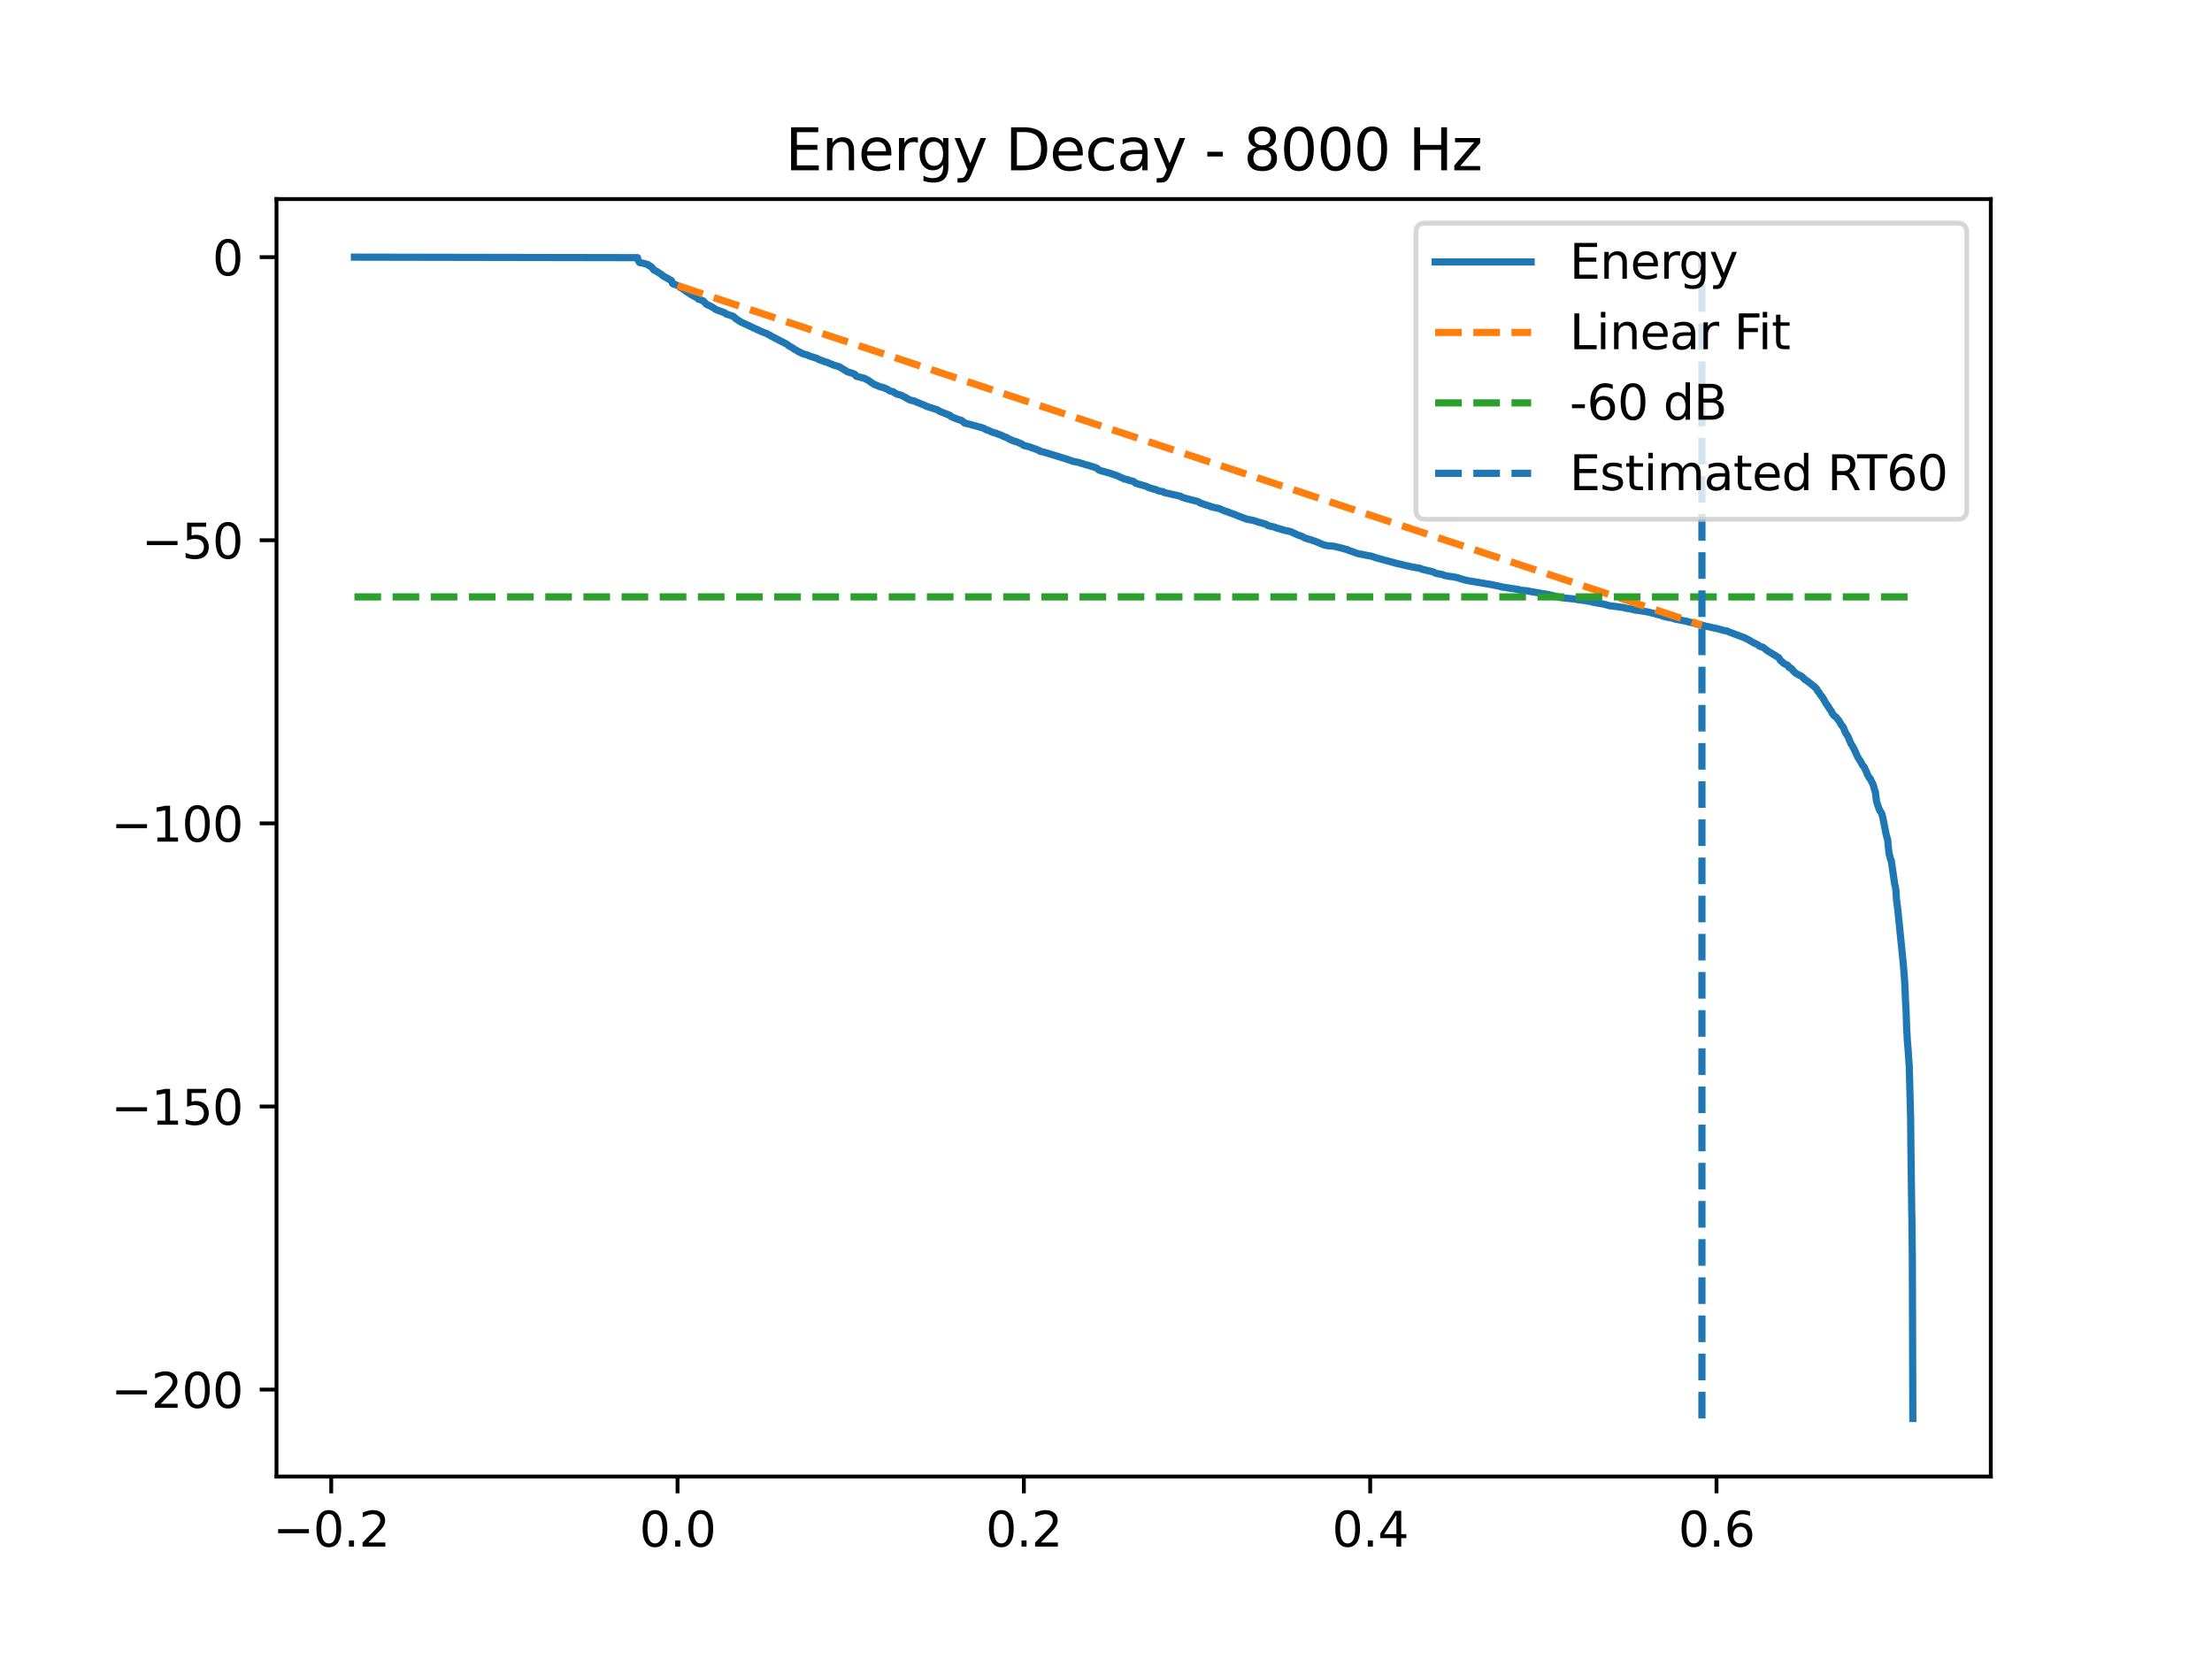<?xml version="1.0" encoding="utf-8" standalone="no"?>
<!DOCTYPE svg PUBLIC "-//W3C//DTD SVG 1.1//EN"
  "http://www.w3.org/Graphics/SVG/1.1/DTD/svg11.dtd">
<svg xmlns:xlink="http://www.w3.org/1999/xlink" width="460.8pt" height="345.6pt" viewBox="0 0 460.8 345.6" xmlns="http://www.w3.org/2000/svg" version="1.1">
 <defs>
  <style type="text/css">*{stroke-linejoin: round; stroke-linecap: butt}</style>
 </defs>
 <g id="figure_1">
  <g id="patch_1">
   <path d="M 0 345.6 
L 460.8 345.6 
L 460.8 0 
L 0 0 
z
" style="fill: #ffffff"/>
  </g>
  <g id="axes_1">
   <g id="patch_2">
    <path d="M 57.6 307.584 
L 414.72 307.584 
L 414.72 41.472 
L 57.6 41.472 
z
" style="fill: #ffffff"/>
   </g>
   <g id="matplotlib.axis_1">
    <g id="xtick_1">
     <g id="line2d_1">
      <defs>
       <path id="m11df3ef991" d="M 0 0 
L 0 3.5 
" style="stroke: #000000; stroke-width: 0.8"/>
      </defs>
      <g>
       <use xlink:href="#m11df3ef991" x="69" y="307.584" style="stroke: #000000; stroke-width: 0.8"/>
      </g>
     </g>
     <g id="text_1">
      <!-- −0.2 -->
      <g transform="translate(56.859 322.182) scale(0.1 -0.1)">
       <defs>
        <path id="DejaVuSans-2212" d="M 678 2272 
L 4684 2272 
L 4684 1741 
L 678 1741 
L 678 2272 
z
" transform="scale(0.016)"/>
        <path id="DejaVuSans-30" d="M 2034 4250 
Q 1547 4250 1301 3770 
Q 1056 3291 1056 2328 
Q 1056 1369 1301 889 
Q 1547 409 2034 409 
Q 2525 409 2770 889 
Q 3016 1369 3016 2328 
Q 3016 3291 2770 3770 
Q 2525 4250 2034 4250 
z
M 2034 4750 
Q 2819 4750 3233 4129 
Q 3647 3509 3647 2328 
Q 3647 1150 3233 529 
Q 2819 -91 2034 -91 
Q 1250 -91 836 529 
Q 422 1150 422 2328 
Q 422 3509 836 4129 
Q 1250 4750 2034 4750 
z
" transform="scale(0.016)"/>
        <path id="DejaVuSans-2e" d="M 684 794 
L 1344 794 
L 1344 0 
L 684 0 
L 684 794 
z
" transform="scale(0.016)"/>
        <path id="DejaVuSans-32" d="M 1228 531 
L 3431 531 
L 3431 0 
L 469 0 
L 469 531 
Q 828 903 1448 1529 
Q 2069 2156 2228 2338 
Q 2531 2678 2651 2914 
Q 2772 3150 2772 3378 
Q 2772 3750 2511 3984 
Q 2250 4219 1831 4219 
Q 1534 4219 1204 4116 
Q 875 4013 500 3803 
L 500 4441 
Q 881 4594 1212 4672 
Q 1544 4750 1819 4750 
Q 2544 4750 2975 4387 
Q 3406 4025 3406 3419 
Q 3406 3131 3298 2873 
Q 3191 2616 2906 2266 
Q 2828 2175 2409 1742 
Q 1991 1309 1228 531 
z
" transform="scale(0.016)"/>
       </defs>
       <use xlink:href="#DejaVuSans-2212"/>
       <use xlink:href="#DejaVuSans-30" transform="translate(83.789 0)"/>
       <use xlink:href="#DejaVuSans-2e" transform="translate(147.412 0)"/>
       <use xlink:href="#DejaVuSans-32" transform="translate(179.199 0)"/>
      </g>
     </g>
    </g>
    <g id="xtick_2">
     <g id="line2d_2">
      <g>
       <use xlink:href="#m11df3ef991" x="141.146" y="307.584" style="stroke: #000000; stroke-width: 0.8"/>
      </g>
     </g>
     <g id="text_2">
      <!-- 0.0 -->
      <g transform="translate(133.194 322.182) scale(0.1 -0.1)">
       <use xlink:href="#DejaVuSans-30"/>
       <use xlink:href="#DejaVuSans-2e" transform="translate(63.623 0)"/>
       <use xlink:href="#DejaVuSans-30" transform="translate(95.41 0)"/>
      </g>
     </g>
    </g>
    <g id="xtick_3">
     <g id="line2d_3">
      <g>
       <use xlink:href="#m11df3ef991" x="213.291" y="307.584" style="stroke: #000000; stroke-width: 0.8"/>
      </g>
     </g>
     <g id="text_3">
      <!-- 0.2 -->
      <g transform="translate(205.34 322.182) scale(0.1 -0.1)">
       <use xlink:href="#DejaVuSans-30"/>
       <use xlink:href="#DejaVuSans-2e" transform="translate(63.623 0)"/>
       <use xlink:href="#DejaVuSans-32" transform="translate(95.41 0)"/>
      </g>
     </g>
    </g>
    <g id="xtick_4">
     <g id="line2d_4">
      <g>
       <use xlink:href="#m11df3ef991" x="285.437" y="307.584" style="stroke: #000000; stroke-width: 0.8"/>
      </g>
     </g>
     <g id="text_4">
      <!-- 0.4 -->
      <g transform="translate(277.485 322.182) scale(0.1 -0.1)">
       <defs>
        <path id="DejaVuSans-34" d="M 2419 4116 
L 825 1625 
L 2419 1625 
L 2419 4116 
z
M 2253 4666 
L 3047 4666 
L 3047 1625 
L 3713 1625 
L 3713 1100 
L 3047 1100 
L 3047 0 
L 2419 0 
L 2419 1100 
L 313 1100 
L 313 1709 
L 2253 4666 
z
" transform="scale(0.016)"/>
       </defs>
       <use xlink:href="#DejaVuSans-30"/>
       <use xlink:href="#DejaVuSans-2e" transform="translate(63.623 0)"/>
       <use xlink:href="#DejaVuSans-34" transform="translate(95.41 0)"/>
      </g>
     </g>
    </g>
    <g id="xtick_5">
     <g id="line2d_5">
      <g>
       <use xlink:href="#m11df3ef991" x="357.582" y="307.584" style="stroke: #000000; stroke-width: 0.8"/>
      </g>
     </g>
     <g id="text_5">
      <!-- 0.6 -->
      <g transform="translate(349.631 322.182) scale(0.1 -0.1)">
       <defs>
        <path id="DejaVuSans-36" d="M 2113 2584 
Q 1688 2584 1439 2293 
Q 1191 2003 1191 1497 
Q 1191 994 1439 701 
Q 1688 409 2113 409 
Q 2538 409 2786 701 
Q 3034 994 3034 1497 
Q 3034 2003 2786 2293 
Q 2538 2584 2113 2584 
z
M 3366 4563 
L 3366 3988 
Q 3128 4100 2886 4159 
Q 2644 4219 2406 4219 
Q 1781 4219 1451 3797 
Q 1122 3375 1075 2522 
Q 1259 2794 1537 2939 
Q 1816 3084 2150 3084 
Q 2853 3084 3261 2657 
Q 3669 2231 3669 1497 
Q 3669 778 3244 343 
Q 2819 -91 2113 -91 
Q 1303 -91 875 529 
Q 447 1150 447 2328 
Q 447 3434 972 4092 
Q 1497 4750 2381 4750 
Q 2619 4750 2861 4703 
Q 3103 4656 3366 4563 
z
" transform="scale(0.016)"/>
       </defs>
       <use xlink:href="#DejaVuSans-30"/>
       <use xlink:href="#DejaVuSans-2e" transform="translate(63.623 0)"/>
       <use xlink:href="#DejaVuSans-36" transform="translate(95.41 0)"/>
      </g>
     </g>
    </g>
   </g>
   <g id="matplotlib.axis_2">
    <g id="ytick_1">
     <g id="line2d_6">
      <defs>
       <path id="mcc39e50625" d="M 0 0 
L -3.5 0 
" style="stroke: #000000; stroke-width: 0.8"/>
      </defs>
      <g>
       <use xlink:href="#mcc39e50625" x="57.6" y="289.476" style="stroke: #000000; stroke-width: 0.8"/>
      </g>
     </g>
     <g id="text_6">
      <!-- −200 -->
      <g transform="translate(23.133 293.275) scale(0.1 -0.1)">
       <use xlink:href="#DejaVuSans-2212"/>
       <use xlink:href="#DejaVuSans-32" transform="translate(83.789 0)"/>
       <use xlink:href="#DejaVuSans-30" transform="translate(147.412 0)"/>
       <use xlink:href="#DejaVuSans-30" transform="translate(211.035 0)"/>
      </g>
     </g>
    </g>
    <g id="ytick_2">
     <g id="line2d_7">
      <g>
       <use xlink:href="#mcc39e50625" x="57.6" y="230.499" style="stroke: #000000; stroke-width: 0.8"/>
      </g>
     </g>
     <g id="text_7">
      <!-- −150 -->
      <g transform="translate(23.133 234.298) scale(0.1 -0.1)">
       <defs>
        <path id="DejaVuSans-31" d="M 794 531 
L 1825 531 
L 1825 4091 
L 703 3866 
L 703 4441 
L 1819 4666 
L 2450 4666 
L 2450 531 
L 3481 531 
L 3481 0 
L 794 0 
L 794 531 
z
" transform="scale(0.016)"/>
        <path id="DejaVuSans-35" d="M 691 4666 
L 3169 4666 
L 3169 4134 
L 1269 4134 
L 1269 2991 
Q 1406 3038 1543 3061 
Q 1681 3084 1819 3084 
Q 2600 3084 3056 2656 
Q 3513 2228 3513 1497 
Q 3513 744 3044 326 
Q 2575 -91 1722 -91 
Q 1428 -91 1123 -41 
Q 819 9 494 109 
L 494 744 
Q 775 591 1075 516 
Q 1375 441 1709 441 
Q 2250 441 2565 725 
Q 2881 1009 2881 1497 
Q 2881 1984 2565 2268 
Q 2250 2553 1709 2553 
Q 1456 2553 1204 2497 
Q 953 2441 691 2322 
L 691 4666 
z
" transform="scale(0.016)"/>
       </defs>
       <use xlink:href="#DejaVuSans-2212"/>
       <use xlink:href="#DejaVuSans-31" transform="translate(83.789 0)"/>
       <use xlink:href="#DejaVuSans-35" transform="translate(147.412 0)"/>
       <use xlink:href="#DejaVuSans-30" transform="translate(211.035 0)"/>
      </g>
     </g>
    </g>
    <g id="ytick_3">
     <g id="line2d_8">
      <g>
       <use xlink:href="#mcc39e50625" x="57.6" y="171.522" style="stroke: #000000; stroke-width: 0.8"/>
      </g>
     </g>
     <g id="text_8">
      <!-- −100 -->
      <g transform="translate(23.133 175.321) scale(0.1 -0.1)">
       <use xlink:href="#DejaVuSans-2212"/>
       <use xlink:href="#DejaVuSans-31" transform="translate(83.789 0)"/>
       <use xlink:href="#DejaVuSans-30" transform="translate(147.412 0)"/>
       <use xlink:href="#DejaVuSans-30" transform="translate(211.035 0)"/>
      </g>
     </g>
    </g>
    <g id="ytick_4">
     <g id="line2d_9">
      <g>
       <use xlink:href="#mcc39e50625" x="57.6" y="112.545" style="stroke: #000000; stroke-width: 0.8"/>
      </g>
     </g>
     <g id="text_9">
      <!-- −50 -->
      <g transform="translate(29.495 116.344) scale(0.1 -0.1)">
       <use xlink:href="#DejaVuSans-2212"/>
       <use xlink:href="#DejaVuSans-35" transform="translate(83.789 0)"/>
       <use xlink:href="#DejaVuSans-30" transform="translate(147.412 0)"/>
      </g>
     </g>
    </g>
    <g id="ytick_5">
     <g id="line2d_10">
      <g>
       <use xlink:href="#mcc39e50625" x="57.6" y="53.568" style="stroke: #000000; stroke-width: 0.8"/>
      </g>
     </g>
     <g id="text_10">
      <!-- 0 -->
      <g transform="translate(44.237 57.367) scale(0.1 -0.1)">
       <use xlink:href="#DejaVuSans-30"/>
      </g>
     </g>
    </g>
   </g>
   <g id="line2d_11">
    <path d="M 73.833 53.568 
L 132.819 53.675 
L 132.849 53.899 
L 132.984 54.324 
L 133.082 54.417 
L 133.225 54.7 
L 134.014 54.843 
L 134.638 55.028 
L 135.006 55.12 
L 135.096 55.203 
L 135.239 55.38 
L 135.525 55.456 
L 135.78 55.678 
L 135.938 55.881 
L 136.013 55.985 
L 136.216 56.253 
L 136.411 56.338 
L 136.877 56.581 
L 137.028 56.697 
L 137.283 56.844 
L 137.433 56.957 
L 137.794 57.159 
L 137.944 57.339 
L 138.17 57.51 
L 138.764 57.836 
L 139.365 58.167 
L 139.523 58.29 
L 139.808 58.4 
L 139.936 58.548 
L 140.094 59.036 
L 140.222 59.151 
L 140.462 59.201 
L 140.763 59.314 
L 141.146 59.485 
L 141.296 59.574 
L 141.484 59.689 
L 141.672 59.856 
L 142.093 60.093 
L 142.243 60.2 
L 142.626 60.447 
L 142.799 60.568 
L 142.995 60.747 
L 143.183 60.832 
L 144.107 61.442 
L 144.332 61.563 
L 144.678 61.741 
L 144.866 61.857 
L 145.129 61.988 
L 145.309 62.119 
L 145.52 62.333 
L 145.986 62.456 
L 146.159 62.559 
L 146.497 62.688 
L 147.166 63.391 
L 147.391 63.502 
L 147.902 63.713 
L 148.037 63.79 
L 148.736 64.203 
L 148.999 64.413 
L 149.375 64.59 
L 149.631 64.667 
L 150.623 65.029 
L 150.938 65.141 
L 151.284 65.432 
L 151.697 65.541 
L 152.734 65.893 
L 152.877 66.02 
L 153.155 66.231 
L 153.298 66.418 
L 153.959 66.817 
L 154.125 66.979 
L 158.528 69.025 
L 158.784 69.117 
L 159.107 69.269 
L 159.235 69.313 
L 159.761 69.489 
L 159.889 69.601 
L 160.114 69.71 
L 160.43 69.847 
L 160.588 69.995 
L 160.828 70.106 
L 164.075 71.791 
L 164.24 71.987 
L 165.224 72.544 
L 165.503 72.785 
L 165.953 73.001 
L 166.186 73.141 
L 166.344 73.252 
L 166.562 73.367 
L 166.855 73.45 
L 167.051 73.612 
L 167.224 73.679 
L 168.358 74.01 
L 168.531 74.13 
L 170.305 74.697 
L 170.463 74.814 
L 170.605 74.904 
L 171.394 75.176 
L 171.59 75.262 
L 172.229 75.463 
L 172.439 75.515 
L 172.567 75.624 
L 172.988 75.766 
L 173.326 75.895 
L 173.461 75.98 
L 174.002 76.163 
L 174.423 76.277 
L 174.844 76.398 
L 175.144 76.609 
L 175.693 76.923 
L 175.866 77.038 
L 176.061 77.14 
L 176.407 77.392 
L 176.542 77.449 
L 177.594 77.766 
L 177.745 77.845 
L 178.113 77.996 
L 178.368 78.37 
L 179.33 78.625 
L 179.872 78.758 
L 180.029 78.796 
L 180.894 79.24 
L 181.029 79.346 
L 181.277 79.501 
L 181.45 79.65 
L 181.653 79.782 
L 181.908 79.927 
L 182.043 80.058 
L 182.682 80.292 
L 182.908 80.39 
L 183.05 80.481 
L 184.095 80.761 
L 184.433 80.917 
L 184.839 81.085 
L 185.328 81.416 
L 186.019 81.593 
L 186.41 81.854 
L 186.658 81.962 
L 186.831 82.095 
L 187.672 82.311 
L 187.815 82.383 
L 188.116 82.508 
L 188.311 82.672 
L 188.702 82.806 
L 188.882 82.963 
L 189.498 83.289 
L 189.649 83.362 
L 190.22 83.481 
L 190.363 83.511 
L 192.865 84.55 
L 193 84.649 
L 195.195 85.334 
L 195.871 85.733 
L 197.938 86.552 
L 198.096 86.76 
L 198.419 86.912 
L 199.779 87.448 
L 200.313 87.583 
L 200.606 87.83 
L 200.696 87.946 
L 200.869 88 
L 200.936 88.095 
L 201.087 88.18 
L 201.868 88.344 
L 203.514 88.807 
L 203.642 88.851 
L 204.168 88.984 
L 204.897 89.199 
L 205.1 89.307 
L 205.258 89.412 
L 205.4 89.495 
L 205.746 89.618 
L 205.934 89.669 
L 206.197 89.785 
L 206.362 89.893 
L 206.723 90.013 
L 206.964 90.132 
L 207.482 90.236 
L 207.783 90.391 
L 208.008 90.467 
L 208.459 90.615 
L 209.263 91.009 
L 209.564 91.078 
L 209.774 91.184 
L 210.052 91.364 
L 210.255 91.471 
L 211.195 91.882 
L 211.668 91.992 
L 212.946 92.535 
L 213.051 92.646 
L 213.186 92.76 
L 213.449 92.848 
L 214.396 93.065 
L 214.772 93.219 
L 215.298 93.381 
L 216.064 93.671 
L 216.23 93.766 
L 216.478 93.829 
L 216.711 94.027 
L 216.914 94.058 
L 217.605 94.229 
L 217.763 94.286 
L 218.191 94.399 
L 218.409 94.471 
L 219.176 94.704 
L 219.446 94.785 
L 222.377 95.697 
L 222.52 95.753 
L 223.707 96.152 
L 224.512 96.282 
L 226.097 96.776 
L 226.285 96.828 
L 226.886 96.997 
L 227.277 97.11 
L 227.66 97.222 
L 228.006 97.347 
L 228.344 97.472 
L 228.517 97.533 
L 228.66 97.684 
L 228.87 97.868 
L 229.216 98.008 
L 229.456 98.097 
L 230.261 98.302 
L 230.418 98.348 
L 230.696 98.453 
L 230.877 98.476 
L 231.23 98.59 
L 232.801 99.121 
L 233.169 99.301 
L 233.342 99.398 
L 233.988 99.657 
L 234.161 99.779 
L 234.514 99.845 
L 235.1 99.97 
L 235.251 100.103 
L 236.032 100.244 
L 236.423 100.497 
L 236.573 100.67 
L 238.918 101.348 
L 239.113 101.512 
L 239.903 101.752 
L 240.429 101.915 
L 240.594 101.941 
L 241.052 102.098 
L 241.225 102.23 
L 241.601 102.313 
L 242.292 102.429 
L 242.548 102.609 
L 242.758 102.661 
L 244.539 103.064 
L 244.72 103.092 
L 245.607 103.319 
L 245.907 103.361 
L 246.02 103.47 
L 246.178 103.556 
L 246.486 103.664 
L 247.215 103.881 
L 249.597 104.491 
L 249.777 104.603 
L 249.958 104.753 
L 251.423 105.255 
L 251.934 105.398 
L 252.235 105.545 
L 252.686 105.656 
L 253.385 105.818 
L 253.971 105.929 
L 255.106 106.445 
L 255.699 106.603 
L 256.068 106.776 
L 256.947 107.081 
L 257.135 107.131 
L 257.39 107.247 
L 257.541 107.325 
L 259.712 108.148 
L 260.494 108.308 
L 260.802 108.346 
L 261.328 108.487 
L 262.26 108.798 
L 262.696 108.909 
L 263.605 109.165 
L 263.846 109.289 
L 263.989 109.392 
L 264.131 109.476 
L 264.642 109.602 
L 264.8 109.662 
L 265.416 109.768 
L 265.92 109.985 
L 267.258 110.36 
L 267.476 110.438 
L 268.107 110.59 
L 268.28 110.621 
L 268.888 110.755 
L 270.361 111.447 
L 270.767 111.574 
L 271.113 111.709 
L 271.444 111.831 
L 271.744 112.023 
L 271.887 112.1 
L 272.676 112.342 
L 273.172 112.483 
L 273.337 112.521 
L 273.57 112.634 
L 273.886 112.724 
L 274.585 112.995 
L 275.562 113.441 
L 276.426 113.665 
L 277.967 113.806 
L 279.883 114.284 
L 280.033 114.35 
L 280.725 114.505 
L 280.935 114.646 
L 282.145 115.056 
L 282.446 115.186 
L 282.949 115.352 
L 283.693 115.47 
L 284.355 115.621 
L 285.617 115.847 
L 285.813 115.922 
L 286.241 116.026 
L 286.429 116.121 
L 286.872 116.258 
L 291.216 117.435 
L 291.998 117.594 
L 292.704 117.788 
L 294.222 118.111 
L 294.936 118.244 
L 295.838 118.38 
L 296.018 118.481 
L 296.191 118.574 
L 297.935 118.985 
L 298.152 119.021 
L 298.716 119.21 
L 299.084 119.427 
L 299.836 119.575 
L 300.505 119.681 
L 300.753 119.83 
L 301.632 120.02 
L 301.797 120.045 
L 302.662 120.157 
L 303.684 120.361 
L 304.555 120.653 
L 305.224 120.834 
L 305.45 120.882 
L 305.991 121.002 
L 310.056 121.676 
L 310.823 121.805 
L 311.064 121.862 
L 311.92 122.032 
L 312.078 122.067 
L 312.657 122.199 
L 312.882 122.284 
L 314.678 122.553 
L 315.377 122.665 
L 316.422 122.814 
L 316.64 122.919 
L 316.82 122.96 
L 318.135 123.076 
L 319.375 123.33 
L 319.721 123.366 
L 320.72 123.548 
L 322.674 123.879 
L 325.057 124.467 
L 325.974 124.595 
L 326.703 124.658 
L 328.296 124.816 
L 328.499 124.901 
L 330.385 125.133 
L 330.746 125.208 
L 331.572 125.34 
L 331.753 125.446 
L 334.022 125.845 
L 335.044 126.098 
L 335.21 126.18 
L 335.45 126.207 
L 336.825 126.367 
L 337.149 126.421 
L 338.163 126.564 
L 338.809 126.719 
L 339.523 126.832 
L 339.704 126.865 
L 340.358 127.002 
L 340.545 127.076 
L 341.936 127.252 
L 342.086 127.28 
L 342.665 127.378 
L 343.454 127.523 
L 344.814 127.865 
L 344.987 127.931 
L 345.986 128.172 
L 346.137 128.221 
L 346.31 128.332 
L 347.166 128.534 
L 347.384 128.587 
L 348.384 128.771 
L 348.542 128.83 
L 349.015 128.976 
L 351.382 129.434 
L 351.593 129.509 
L 351.841 129.58 
L 352.63 129.748 
L 353.569 130.008 
L 354.238 130.152 
L 354.644 130.249 
L 355.328 130.45 
L 355.952 130.566 
L 357.222 130.856 
L 357.424 130.884 
L 358.018 131.026 
L 358.522 131.178 
L 359.221 131.36 
L 359.874 131.472 
L 360.025 131.581 
L 363.422 132.858 
L 363.955 133.125 
L 364.932 133.674 
L 365.24 133.86 
L 365.841 134.16 
L 366.172 134.29 
L 366.42 134.532 
L 366.563 134.635 
L 367.254 134.835 
L 368.231 135.589 
L 370.508 136.983 
L 370.719 137.264 
L 370.771 137.367 
L 370.937 137.649 
L 371.245 137.837 
L 371.47 138.109 
L 372.079 138.451 
L 372.222 138.484 
L 372.47 138.666 
L 372.673 139.033 
L 373.003 139.16 
L 373.131 139.234 
L 373.289 139.359 
L 373.469 139.664 
L 373.823 139.974 
L 373.995 140.177 
L 374.131 140.283 
L 374.266 140.345 
L 374.499 140.473 
L 374.807 140.654 
L 375.16 140.781 
L 375.446 140.998 
L 375.536 141.101 
L 375.679 141.226 
L 375.776 141.347 
L 375.904 141.494 
L 376.355 141.776 
L 376.505 141.898 
L 377.437 142.61 
L 377.595 142.785 
L 377.866 142.919 
L 378.279 143.36 
L 378.422 143.472 
L 378.482 143.569 
L 378.647 143.954 
L 378.88 144.162 
L 378.925 144.248 
L 379.061 144.44 
L 379.226 144.764 
L 379.557 145.101 
L 379.707 145.325 
L 380.413 146.601 
L 380.594 146.824 
L 380.774 147.08 
L 380.932 147.298 
L 381.067 147.566 
L 381.526 148.206 
L 381.661 148.575 
L 381.789 148.684 
L 382.014 149.036 
L 382.42 149.357 
L 382.563 149.502 
L 382.653 149.614 
L 382.878 149.9 
L 383.014 150.03 
L 383.194 150.347 
L 383.427 150.709 
L 383.607 151.068 
L 383.78 151.209 
L 384.066 151.664 
L 384.118 151.796 
L 384.284 152.268 
L 384.344 152.392 
L 384.494 152.703 
L 384.96 153.436 
L 385.591 154.931 
L 385.651 155.044 
L 385.884 155.379 
L 386.005 155.62 
L 386.185 155.955 
L 386.245 156.046 
L 386.471 156.549 
L 387.012 157.742 
L 387.109 157.862 
L 387.741 158.901 
L 388.049 159.497 
L 388.214 159.634 
L 388.304 159.744 
L 388.635 160.444 
L 388.77 160.69 
L 388.83 160.841 
L 389.011 161.366 
L 389.123 161.481 
L 389.401 162.061 
L 389.619 162.212 
L 389.762 162.559 
L 390.115 163.248 
L 390.145 163.305 
L 390.303 163.765 
L 390.333 163.862 
L 390.491 164.5 
L 390.656 164.877 
L 390.904 166.86 
L 391.107 167.565 
L 391.355 168.257 
L 391.498 168.628 
L 391.558 168.73 
L 391.701 169.015 
L 391.776 169.1 
L 391.949 169.408 
L 392.009 169.512 
L 392.242 170.423 
L 392.888 173.69 
L 393.054 174.369 
L 393.114 174.523 
L 393.249 175.036 
L 393.302 175.694 
L 393.542 178.001 
L 393.625 178.11 
L 393.835 179.049 
L 393.978 179.207 
L 394.707 184.263 
L 394.835 184.66 
L 394.948 185.377 
L 395.083 187.594 
L 395.105 187.616 
L 395.353 189.563 
L 396.451 200.413 
L 396.608 202.319 
L 396.631 202.51 
L 396.796 204.828 
L 396.811 205.087 
L 396.954 208.465 
L 397.082 210.715 
L 397.217 215.042 
L 397.255 215.138 
L 397.315 216.552 
L 397.458 218.285 
L 397.488 218.572 
L 397.676 221.442 
L 397.728 221.922 
L 397.991 232.03 
L 398.006 232.05 
L 398.089 240.006 
L 398.262 253.184 
L 398.284 253.512 
L 398.375 262.227 
L 398.48 295.488 
L 398.48 295.488 
" clip-path="url(#pbf07eb49f3)" style="fill: none; stroke: #1f77b4; stroke-width: 1.5; stroke-linecap: square"/>
   </g>
   <g id="line2d_12">
    <path d="M 141.146 59.485 
L 354.546 130.238 
" clip-path="url(#pbf07eb49f3)" style="fill: none; stroke-dasharray: 5.55,2.4; stroke-dashoffset: 0; stroke: #ff7f0e; stroke-width: 1.5"/>
   </g>
   <g id="line2d_13">
    <path d="M 73.833 124.34 
L 398.487 124.34 
L 398.487 124.34 
" clip-path="url(#pbf07eb49f3)" style="fill: none; stroke-dasharray: 5.55,2.4; stroke-dashoffset: 0; stroke: #2ca02c; stroke-width: 1.5"/>
   </g>
   <g id="LineCollection_1">
    <path d="M 354.546 295.488 
L 354.546 53.568 
" clip-path="url(#pbf07eb49f3)" style="fill: none; stroke-dasharray: 5.55,2.4; stroke-dashoffset: 0; stroke: #1f77b4; stroke-width: 1.5"/>
   </g>
   <g id="patch_3">
    <path d="M 57.6 307.584 
L 57.6 41.472 
" style="fill: none; stroke: #000000; stroke-width: 0.8; stroke-linejoin: miter; stroke-linecap: square"/>
   </g>
   <g id="patch_4">
    <path d="M 414.72 307.584 
L 414.72 41.472 
" style="fill: none; stroke: #000000; stroke-width: 0.8; stroke-linejoin: miter; stroke-linecap: square"/>
   </g>
   <g id="patch_5">
    <path d="M 57.6 307.584 
L 414.72 307.584 
" style="fill: none; stroke: #000000; stroke-width: 0.8; stroke-linejoin: miter; stroke-linecap: square"/>
   </g>
   <g id="patch_6">
    <path d="M 57.6 41.472 
L 414.72 41.472 
" style="fill: none; stroke: #000000; stroke-width: 0.8; stroke-linejoin: miter; stroke-linecap: square"/>
   </g>
   <g id="text_11">
    <!-- Energy Decay - 8000 Hz -->
    <g transform="translate(163.59 35.472) scale(0.12 -0.12)">
     <defs>
      <path id="DejaVuSans-45" d="M 628 4666 
L 3578 4666 
L 3578 4134 
L 1259 4134 
L 1259 2753 
L 3481 2753 
L 3481 2222 
L 1259 2222 
L 1259 531 
L 3634 531 
L 3634 0 
L 628 0 
L 628 4666 
z
" transform="scale(0.016)"/>
      <path id="DejaVuSans-6e" d="M 3513 2113 
L 3513 0 
L 2938 0 
L 2938 2094 
Q 2938 2591 2744 2837 
Q 2550 3084 2163 3084 
Q 1697 3084 1428 2787 
Q 1159 2491 1159 1978 
L 1159 0 
L 581 0 
L 581 3500 
L 1159 3500 
L 1159 2956 
Q 1366 3272 1645 3428 
Q 1925 3584 2291 3584 
Q 2894 3584 3203 3211 
Q 3513 2838 3513 2113 
z
" transform="scale(0.016)"/>
      <path id="DejaVuSans-65" d="M 3597 1894 
L 3597 1613 
L 953 1613 
Q 991 1019 1311 708 
Q 1631 397 2203 397 
Q 2534 397 2845 478 
Q 3156 559 3463 722 
L 3463 178 
Q 3153 47 2828 -22 
Q 2503 -91 2169 -91 
Q 1331 -91 842 396 
Q 353 884 353 1716 
Q 353 2575 817 3079 
Q 1281 3584 2069 3584 
Q 2775 3584 3186 3129 
Q 3597 2675 3597 1894 
z
M 3022 2063 
Q 3016 2534 2758 2815 
Q 2500 3097 2075 3097 
Q 1594 3097 1305 2825 
Q 1016 2553 972 2059 
L 3022 2063 
z
" transform="scale(0.016)"/>
      <path id="DejaVuSans-72" d="M 2631 2963 
Q 2534 3019 2420 3045 
Q 2306 3072 2169 3072 
Q 1681 3072 1420 2755 
Q 1159 2438 1159 1844 
L 1159 0 
L 581 0 
L 581 3500 
L 1159 3500 
L 1159 2956 
Q 1341 3275 1631 3429 
Q 1922 3584 2338 3584 
Q 2397 3584 2469 3576 
Q 2541 3569 2628 3553 
L 2631 2963 
z
" transform="scale(0.016)"/>
      <path id="DejaVuSans-67" d="M 2906 1791 
Q 2906 2416 2648 2759 
Q 2391 3103 1925 3103 
Q 1463 3103 1205 2759 
Q 947 2416 947 1791 
Q 947 1169 1205 825 
Q 1463 481 1925 481 
Q 2391 481 2648 825 
Q 2906 1169 2906 1791 
z
M 3481 434 
Q 3481 -459 3084 -895 
Q 2688 -1331 1869 -1331 
Q 1566 -1331 1297 -1286 
Q 1028 -1241 775 -1147 
L 775 -588 
Q 1028 -725 1275 -790 
Q 1522 -856 1778 -856 
Q 2344 -856 2625 -561 
Q 2906 -266 2906 331 
L 2906 616 
Q 2728 306 2450 153 
Q 2172 0 1784 0 
Q 1141 0 747 490 
Q 353 981 353 1791 
Q 353 2603 747 3093 
Q 1141 3584 1784 3584 
Q 2172 3584 2450 3431 
Q 2728 3278 2906 2969 
L 2906 3500 
L 3481 3500 
L 3481 434 
z
" transform="scale(0.016)"/>
      <path id="DejaVuSans-79" d="M 2059 -325 
Q 1816 -950 1584 -1140 
Q 1353 -1331 966 -1331 
L 506 -1331 
L 506 -850 
L 844 -850 
Q 1081 -850 1212 -737 
Q 1344 -625 1503 -206 
L 1606 56 
L 191 3500 
L 800 3500 
L 1894 763 
L 2988 3500 
L 3597 3500 
L 2059 -325 
z
" transform="scale(0.016)"/>
      <path id="DejaVuSans-20" transform="scale(0.016)"/>
      <path id="DejaVuSans-44" d="M 1259 4147 
L 1259 519 
L 2022 519 
Q 2988 519 3436 956 
Q 3884 1394 3884 2338 
Q 3884 3275 3436 3711 
Q 2988 4147 2022 4147 
L 1259 4147 
z
M 628 4666 
L 1925 4666 
Q 3281 4666 3915 4102 
Q 4550 3538 4550 2338 
Q 4550 1131 3912 565 
Q 3275 0 1925 0 
L 628 0 
L 628 4666 
z
" transform="scale(0.016)"/>
      <path id="DejaVuSans-63" d="M 3122 3366 
L 3122 2828 
Q 2878 2963 2633 3030 
Q 2388 3097 2138 3097 
Q 1578 3097 1268 2742 
Q 959 2388 959 1747 
Q 959 1106 1268 751 
Q 1578 397 2138 397 
Q 2388 397 2633 464 
Q 2878 531 3122 666 
L 3122 134 
Q 2881 22 2623 -34 
Q 2366 -91 2075 -91 
Q 1284 -91 818 406 
Q 353 903 353 1747 
Q 353 2603 823 3093 
Q 1294 3584 2113 3584 
Q 2378 3584 2631 3529 
Q 2884 3475 3122 3366 
z
" transform="scale(0.016)"/>
      <path id="DejaVuSans-61" d="M 2194 1759 
Q 1497 1759 1228 1600 
Q 959 1441 959 1056 
Q 959 750 1161 570 
Q 1363 391 1709 391 
Q 2188 391 2477 730 
Q 2766 1069 2766 1631 
L 2766 1759 
L 2194 1759 
z
M 3341 1997 
L 3341 0 
L 2766 0 
L 2766 531 
Q 2569 213 2275 61 
Q 1981 -91 1556 -91 
Q 1019 -91 701 211 
Q 384 513 384 1019 
Q 384 1609 779 1909 
Q 1175 2209 1959 2209 
L 2766 2209 
L 2766 2266 
Q 2766 2663 2505 2880 
Q 2244 3097 1772 3097 
Q 1472 3097 1187 3025 
Q 903 2953 641 2809 
L 641 3341 
Q 956 3463 1253 3523 
Q 1550 3584 1831 3584 
Q 2591 3584 2966 3190 
Q 3341 2797 3341 1997 
z
" transform="scale(0.016)"/>
      <path id="DejaVuSans-2d" d="M 313 2009 
L 1997 2009 
L 1997 1497 
L 313 1497 
L 313 2009 
z
" transform="scale(0.016)"/>
      <path id="DejaVuSans-38" d="M 2034 2216 
Q 1584 2216 1326 1975 
Q 1069 1734 1069 1313 
Q 1069 891 1326 650 
Q 1584 409 2034 409 
Q 2484 409 2743 651 
Q 3003 894 3003 1313 
Q 3003 1734 2745 1975 
Q 2488 2216 2034 2216 
z
M 1403 2484 
Q 997 2584 770 2862 
Q 544 3141 544 3541 
Q 544 4100 942 4425 
Q 1341 4750 2034 4750 
Q 2731 4750 3128 4425 
Q 3525 4100 3525 3541 
Q 3525 3141 3298 2862 
Q 3072 2584 2669 2484 
Q 3125 2378 3379 2068 
Q 3634 1759 3634 1313 
Q 3634 634 3220 271 
Q 2806 -91 2034 -91 
Q 1263 -91 848 271 
Q 434 634 434 1313 
Q 434 1759 690 2068 
Q 947 2378 1403 2484 
z
M 1172 3481 
Q 1172 3119 1398 2916 
Q 1625 2713 2034 2713 
Q 2441 2713 2670 2916 
Q 2900 3119 2900 3481 
Q 2900 3844 2670 4047 
Q 2441 4250 2034 4250 
Q 1625 4250 1398 4047 
Q 1172 3844 1172 3481 
z
" transform="scale(0.016)"/>
      <path id="DejaVuSans-48" d="M 628 4666 
L 1259 4666 
L 1259 2753 
L 3553 2753 
L 3553 4666 
L 4184 4666 
L 4184 0 
L 3553 0 
L 3553 2222 
L 1259 2222 
L 1259 0 
L 628 0 
L 628 4666 
z
" transform="scale(0.016)"/>
      <path id="DejaVuSans-7a" d="M 353 3500 
L 3084 3500 
L 3084 2975 
L 922 459 
L 3084 459 
L 3084 0 
L 275 0 
L 275 525 
L 2438 3041 
L 353 3041 
L 353 3500 
z
" transform="scale(0.016)"/>
     </defs>
     <use xlink:href="#DejaVuSans-45"/>
     <use xlink:href="#DejaVuSans-6e" transform="translate(63.184 0)"/>
     <use xlink:href="#DejaVuSans-65" transform="translate(126.562 0)"/>
     <use xlink:href="#DejaVuSans-72" transform="translate(188.086 0)"/>
     <use xlink:href="#DejaVuSans-67" transform="translate(227.449 0)"/>
     <use xlink:href="#DejaVuSans-79" transform="translate(290.926 0)"/>
     <use xlink:href="#DejaVuSans-20" transform="translate(350.105 0)"/>
     <use xlink:href="#DejaVuSans-44" transform="translate(381.893 0)"/>
     <use xlink:href="#DejaVuSans-65" transform="translate(458.895 0)"/>
     <use xlink:href="#DejaVuSans-63" transform="translate(520.418 0)"/>
     <use xlink:href="#DejaVuSans-61" transform="translate(575.398 0)"/>
     <use xlink:href="#DejaVuSans-79" transform="translate(636.678 0)"/>
     <use xlink:href="#DejaVuSans-20" transform="translate(695.857 0)"/>
     <use xlink:href="#DejaVuSans-2d" transform="translate(727.645 0)"/>
     <use xlink:href="#DejaVuSans-20" transform="translate(763.729 0)"/>
     <use xlink:href="#DejaVuSans-38" transform="translate(795.516 0)"/>
     <use xlink:href="#DejaVuSans-30" transform="translate(859.139 0)"/>
     <use xlink:href="#DejaVuSans-30" transform="translate(922.762 0)"/>
     <use xlink:href="#DejaVuSans-30" transform="translate(986.385 0)"/>
     <use xlink:href="#DejaVuSans-20" transform="translate(1050.008 0)"/>
     <use xlink:href="#DejaVuSans-48" transform="translate(1081.795 0)"/>
     <use xlink:href="#DejaVuSans-7a" transform="translate(1156.99 0)"/>
    </g>
   </g>
   <g id="legend_1">
    <g id="patch_7">
     <path d="M 296.968 108.184 
L 407.72 108.184 
Q 409.72 108.184 409.72 106.184 
L 409.72 48.472 
Q 409.72 46.472 407.72 46.472 
L 296.968 46.472 
Q 294.968 46.472 294.968 48.472 
L 294.968 106.184 
Q 294.968 108.184 296.968 108.184 
z
" style="fill: #ffffff; opacity: 0.8; stroke: #cccccc; stroke-linejoin: miter"/>
    </g>
    <g id="line2d_14">
     <path d="M 298.968 54.57 
L 308.968 54.57 
L 318.968 54.57 
" style="fill: none; stroke: #1f77b4; stroke-width: 1.5; stroke-linecap: square"/>
    </g>
    <g id="text_12">
     <!-- Energy -->
     <g transform="translate(326.968 58.07) scale(0.1 -0.1)">
      <use xlink:href="#DejaVuSans-45"/>
      <use xlink:href="#DejaVuSans-6e" transform="translate(63.184 0)"/>
      <use xlink:href="#DejaVuSans-65" transform="translate(126.562 0)"/>
      <use xlink:href="#DejaVuSans-72" transform="translate(188.086 0)"/>
      <use xlink:href="#DejaVuSans-67" transform="translate(227.449 0)"/>
      <use xlink:href="#DejaVuSans-79" transform="translate(290.926 0)"/>
     </g>
    </g>
    <g id="line2d_15">
     <path d="M 298.968 69.249 
L 308.968 69.249 
L 318.968 69.249 
" style="fill: none; stroke-dasharray: 5.55,2.4; stroke-dashoffset: 0; stroke: #ff7f0e; stroke-width: 1.5"/>
    </g>
    <g id="text_13">
     <!-- Linear Fit -->
     <g transform="translate(326.968 72.749) scale(0.1 -0.1)">
      <defs>
       <path id="DejaVuSans-4c" d="M 628 4666 
L 1259 4666 
L 1259 531 
L 3531 531 
L 3531 0 
L 628 0 
L 628 4666 
z
" transform="scale(0.016)"/>
       <path id="DejaVuSans-69" d="M 603 3500 
L 1178 3500 
L 1178 0 
L 603 0 
L 603 3500 
z
M 603 4863 
L 1178 4863 
L 1178 4134 
L 603 4134 
L 603 4863 
z
" transform="scale(0.016)"/>
       <path id="DejaVuSans-46" d="M 628 4666 
L 3309 4666 
L 3309 4134 
L 1259 4134 
L 1259 2759 
L 3109 2759 
L 3109 2228 
L 1259 2228 
L 1259 0 
L 628 0 
L 628 4666 
z
" transform="scale(0.016)"/>
       <path id="DejaVuSans-74" d="M 1172 4494 
L 1172 3500 
L 2356 3500 
L 2356 3053 
L 1172 3053 
L 1172 1153 
Q 1172 725 1289 603 
Q 1406 481 1766 481 
L 2356 481 
L 2356 0 
L 1766 0 
Q 1100 0 847 248 
Q 594 497 594 1153 
L 594 3053 
L 172 3053 
L 172 3500 
L 594 3500 
L 594 4494 
L 1172 4494 
z
" transform="scale(0.016)"/>
      </defs>
      <use xlink:href="#DejaVuSans-4c"/>
      <use xlink:href="#DejaVuSans-69" transform="translate(55.713 0)"/>
      <use xlink:href="#DejaVuSans-6e" transform="translate(83.496 0)"/>
      <use xlink:href="#DejaVuSans-65" transform="translate(146.875 0)"/>
      <use xlink:href="#DejaVuSans-61" transform="translate(208.398 0)"/>
      <use xlink:href="#DejaVuSans-72" transform="translate(269.678 0)"/>
      <use xlink:href="#DejaVuSans-20" transform="translate(310.791 0)"/>
      <use xlink:href="#DejaVuSans-46" transform="translate(342.578 0)"/>
      <use xlink:href="#DejaVuSans-69" transform="translate(392.848 0)"/>
      <use xlink:href="#DejaVuSans-74" transform="translate(420.631 0)"/>
     </g>
    </g>
    <g id="line2d_16">
     <path d="M 298.968 83.927 
L 308.968 83.927 
L 318.968 83.927 
" style="fill: none; stroke-dasharray: 5.55,2.4; stroke-dashoffset: 0; stroke: #2ca02c; stroke-width: 1.5"/>
    </g>
    <g id="text_14">
     <!-- -60 dB -->
     <g transform="translate(326.968 87.427) scale(0.1 -0.1)">
      <defs>
       <path id="DejaVuSans-64" d="M 2906 2969 
L 2906 4863 
L 3481 4863 
L 3481 0 
L 2906 0 
L 2906 525 
Q 2725 213 2448 61 
Q 2172 -91 1784 -91 
Q 1150 -91 751 415 
Q 353 922 353 1747 
Q 353 2572 751 3078 
Q 1150 3584 1784 3584 
Q 2172 3584 2448 3432 
Q 2725 3281 2906 2969 
z
M 947 1747 
Q 947 1113 1208 752 
Q 1469 391 1925 391 
Q 2381 391 2643 752 
Q 2906 1113 2906 1747 
Q 2906 2381 2643 2742 
Q 2381 3103 1925 3103 
Q 1469 3103 1208 2742 
Q 947 2381 947 1747 
z
" transform="scale(0.016)"/>
       <path id="DejaVuSans-42" d="M 1259 2228 
L 1259 519 
L 2272 519 
Q 2781 519 3026 730 
Q 3272 941 3272 1375 
Q 3272 1813 3026 2020 
Q 2781 2228 2272 2228 
L 1259 2228 
z
M 1259 4147 
L 1259 2741 
L 2194 2741 
Q 2656 2741 2882 2914 
Q 3109 3088 3109 3444 
Q 3109 3797 2882 3972 
Q 2656 4147 2194 4147 
L 1259 4147 
z
M 628 4666 
L 2241 4666 
Q 2963 4666 3353 4366 
Q 3744 4066 3744 3513 
Q 3744 3084 3544 2831 
Q 3344 2578 2956 2516 
Q 3422 2416 3680 2098 
Q 3938 1781 3938 1306 
Q 3938 681 3513 340 
Q 3088 0 2303 0 
L 628 0 
L 628 4666 
z
" transform="scale(0.016)"/>
      </defs>
      <use xlink:href="#DejaVuSans-2d"/>
      <use xlink:href="#DejaVuSans-36" transform="translate(36.084 0)"/>
      <use xlink:href="#DejaVuSans-30" transform="translate(99.707 0)"/>
      <use xlink:href="#DejaVuSans-20" transform="translate(163.33 0)"/>
      <use xlink:href="#DejaVuSans-64" transform="translate(195.117 0)"/>
      <use xlink:href="#DejaVuSans-42" transform="translate(258.594 0)"/>
     </g>
    </g>
    <g id="line2d_17">
     <path d="M 298.968 98.605 
L 318.968 98.605 
" style="fill: none; stroke-dasharray: 5.55,2.4; stroke-dashoffset: 0; stroke: #1f77b4; stroke-width: 1.5"/>
    </g>
    <g id="text_15">
     <!-- Estimated RT60 -->
     <g transform="translate(326.968 102.105) scale(0.1 -0.1)">
      <defs>
       <path id="DejaVuSans-73" d="M 2834 3397 
L 2834 2853 
Q 2591 2978 2328 3040 
Q 2066 3103 1784 3103 
Q 1356 3103 1142 2972 
Q 928 2841 928 2578 
Q 928 2378 1081 2264 
Q 1234 2150 1697 2047 
L 1894 2003 
Q 2506 1872 2764 1633 
Q 3022 1394 3022 966 
Q 3022 478 2636 193 
Q 2250 -91 1575 -91 
Q 1294 -91 989 -36 
Q 684 19 347 128 
L 347 722 
Q 666 556 975 473 
Q 1284 391 1588 391 
Q 1994 391 2212 530 
Q 2431 669 2431 922 
Q 2431 1156 2273 1281 
Q 2116 1406 1581 1522 
L 1381 1569 
Q 847 1681 609 1914 
Q 372 2147 372 2553 
Q 372 3047 722 3315 
Q 1072 3584 1716 3584 
Q 2034 3584 2315 3537 
Q 2597 3491 2834 3397 
z
" transform="scale(0.016)"/>
       <path id="DejaVuSans-6d" d="M 3328 2828 
Q 3544 3216 3844 3400 
Q 4144 3584 4550 3584 
Q 5097 3584 5394 3201 
Q 5691 2819 5691 2113 
L 5691 0 
L 5113 0 
L 5113 2094 
Q 5113 2597 4934 2840 
Q 4756 3084 4391 3084 
Q 3944 3084 3684 2787 
Q 3425 2491 3425 1978 
L 3425 0 
L 2847 0 
L 2847 2094 
Q 2847 2600 2669 2842 
Q 2491 3084 2119 3084 
Q 1678 3084 1418 2786 
Q 1159 2488 1159 1978 
L 1159 0 
L 581 0 
L 581 3500 
L 1159 3500 
L 1159 2956 
Q 1356 3278 1631 3431 
Q 1906 3584 2284 3584 
Q 2666 3584 2933 3390 
Q 3200 3197 3328 2828 
z
" transform="scale(0.016)"/>
       <path id="DejaVuSans-52" d="M 2841 2188 
Q 3044 2119 3236 1894 
Q 3428 1669 3622 1275 
L 4263 0 
L 3584 0 
L 2988 1197 
Q 2756 1666 2539 1819 
Q 2322 1972 1947 1972 
L 1259 1972 
L 1259 0 
L 628 0 
L 628 4666 
L 2053 4666 
Q 2853 4666 3247 4331 
Q 3641 3997 3641 3322 
Q 3641 2881 3436 2590 
Q 3231 2300 2841 2188 
z
M 1259 4147 
L 1259 2491 
L 2053 2491 
Q 2509 2491 2742 2702 
Q 2975 2913 2975 3322 
Q 2975 3731 2742 3939 
Q 2509 4147 2053 4147 
L 1259 4147 
z
" transform="scale(0.016)"/>
       <path id="DejaVuSans-54" d="M -19 4666 
L 3928 4666 
L 3928 4134 
L 2272 4134 
L 2272 0 
L 1638 0 
L 1638 4134 
L -19 4134 
L -19 4666 
z
" transform="scale(0.016)"/>
      </defs>
      <use xlink:href="#DejaVuSans-45"/>
      <use xlink:href="#DejaVuSans-73" transform="translate(63.184 0)"/>
      <use xlink:href="#DejaVuSans-74" transform="translate(115.283 0)"/>
      <use xlink:href="#DejaVuSans-69" transform="translate(154.492 0)"/>
      <use xlink:href="#DejaVuSans-6d" transform="translate(182.275 0)"/>
      <use xlink:href="#DejaVuSans-61" transform="translate(279.688 0)"/>
      <use xlink:href="#DejaVuSans-74" transform="translate(340.967 0)"/>
      <use xlink:href="#DejaVuSans-65" transform="translate(380.176 0)"/>
      <use xlink:href="#DejaVuSans-64" transform="translate(441.699 0)"/>
      <use xlink:href="#DejaVuSans-20" transform="translate(505.176 0)"/>
      <use xlink:href="#DejaVuSans-52" transform="translate(536.963 0)"/>
      <use xlink:href="#DejaVuSans-54" transform="translate(599.195 0)"/>
      <use xlink:href="#DejaVuSans-36" transform="translate(660.279 0)"/>
      <use xlink:href="#DejaVuSans-30" transform="translate(723.902 0)"/>
     </g>
    </g>
   </g>
  </g>
 </g>
 <defs>
  <clipPath id="pbf07eb49f3">
   <rect x="57.6" y="41.472" width="357.12" height="266.112"/>
  </clipPath>
 </defs>
</svg>
